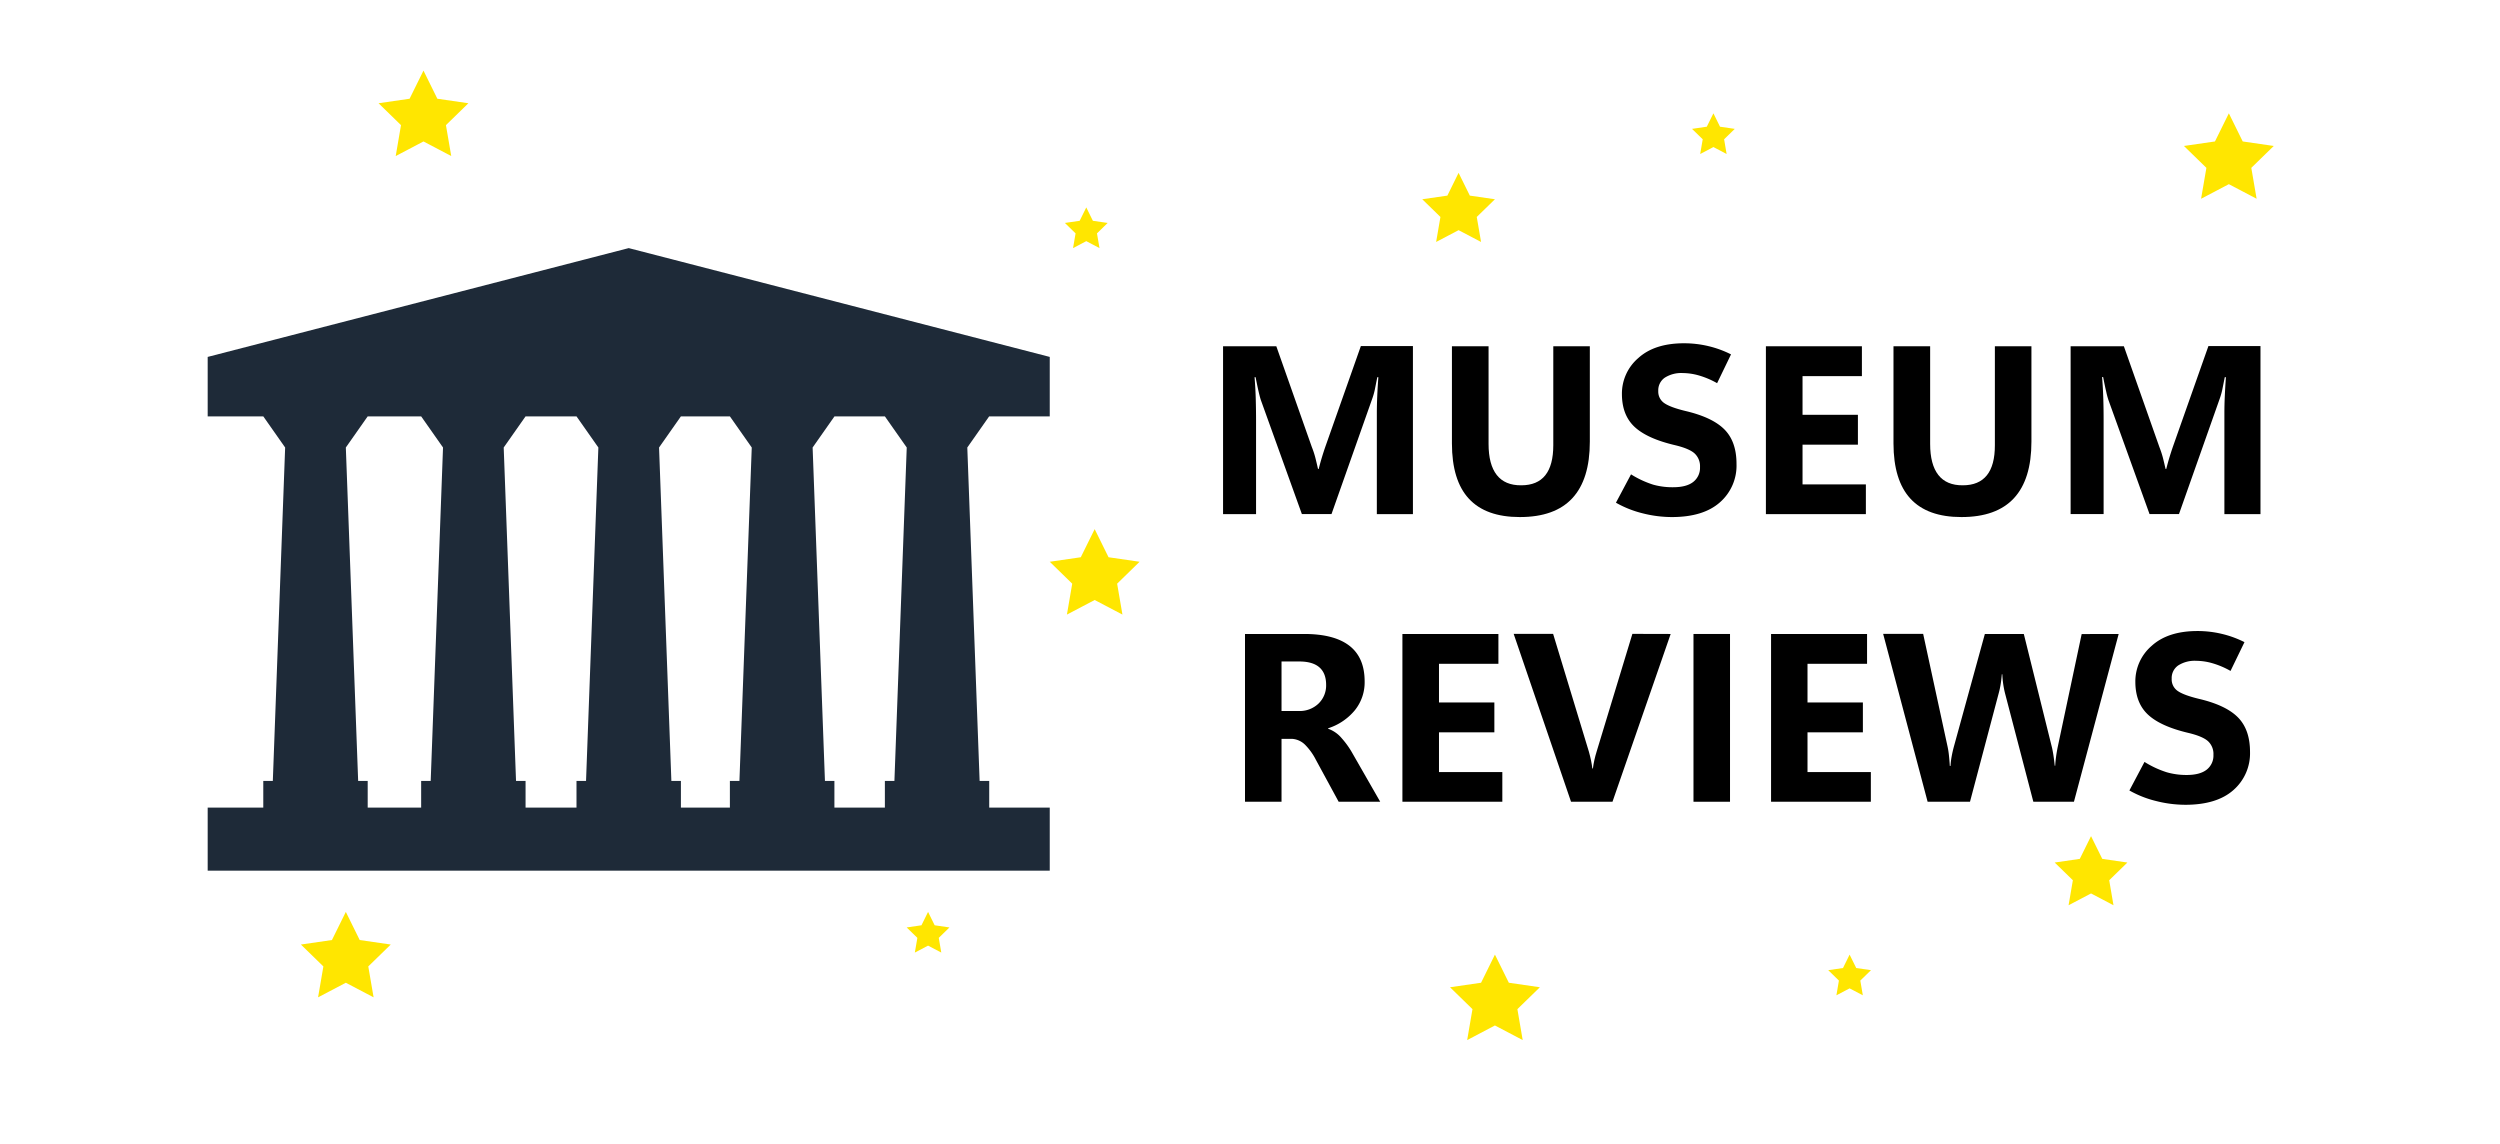 <svg xmlns="http://www.w3.org/2000/svg" viewBox="0 0 969.76 443.65"><defs><style>.cls-1{fill:#fff;}.cls-2{fill:#1e2a38;}.cls-3{fill:#ffe600;}</style></defs><g id="Layer_2" data-name="Layer 2"><g id="Layer_1-2" data-name="Layer 1"><rect class="cls-1" width="969.76" height="443.65"/><path class="cls-2" d="M407.2,161.51V138.45L243.88,96.24,80.56,138.45v23.06h21.57l8.48,12.08-4.78,129.34h-3.7v10.34H80.56v24.47H407.2V313.27H383.72V302.93H380l-4.78-129.34,8.48-12.08ZM142.63,313.27V302.93h-3.7l-4.78-129.34,8.48-12.08h20.74l8.48,12.08-4.78,129.34h-3.7v10.34Zm61.24,0V302.93h-3.7l-4.78-129.34,8.48-12.08h19.76l8.48,12.08-4.78,129.34h-3.7v10.34Zm60.26,0V302.93h-3.7l-4.78-129.34,8.48-12.08h19l8.48,12.08-4.78,129.34h-3.7v10.34Zm59.54,0V302.93H320l-4.78-129.34,8.48-12.08h19.55l8.48,12.08-4.78,129.34h-3.7v10.34Z"/><path d="M548.08,199.44h-14V160.2c0-2.09.06-4.3.16-6.63s.25-4.75.43-7.26h-.41q-.59,2.94-1,5a27.08,27.08,0,0,1-1,3.45l-15.76,44.64H505L489.1,155.21c-.21-.61-.49-1.65-.84-3.14s-.75-3.4-1.21-5.76h-.4c.24,3.05.4,6,.47,8.74s.11,5.38.11,7.83v36.56h-12.8V134.32h20.66l13.76,39.05a34.34,34.34,0,0,1,1.41,4.31c.36,1.43.69,2.84,1,4.23h.27c.42-1.67.85-3.22,1.29-4.66s.87-2.76,1.3-4l13.76-39h20.2Z"/><path d="M616.7,171.33q0,14.61-6.79,21.93t-20.37,7.31q-13.17,0-19.75-7.11T563.21,172V134.32h14.21v37.87q0,8,3.18,12.06t9.49,4q6.23,0,9.33-3.88t3.11-11.65V134.32H616.7Z"/><path d="M626.83,195,632.68,184a37.35,37.35,0,0,0,8.59,4A27.58,27.58,0,0,0,649,189q5.22,0,7.83-2.07a6.91,6.91,0,0,0,2.61-5.74,6.76,6.76,0,0,0-2.09-5.29q-2.08-1.89-7.58-3.21-10.82-2.53-15.71-7.1t-4.91-12.69a18.15,18.15,0,0,1,6.34-14q6.33-5.75,17.77-5.74a40.42,40.42,0,0,1,9.38,1.09,39.57,39.57,0,0,1,8.83,3.22l-5.4,11.17a32.47,32.47,0,0,0-7.06-3,23.37,23.37,0,0,0-6.24-.93,11.91,11.91,0,0,0-7,1.8,5.93,5.93,0,0,0-2.52,5.15,5.39,5.39,0,0,0,2.29,4.68q2.29,1.63,8.24,3.08,10.5,2.46,15.17,7.2T673.6,180a18.9,18.9,0,0,1-6.45,14.87q-6.45,5.7-18.66,5.7a46.21,46.21,0,0,1-11.29-1.45A40.29,40.29,0,0,1,626.83,195Z"/><path d="M723.78,199.44H685V134.32h37.24V145.9H699.21v15h21.48v11.58H699.21V187.9h24.57Z"/><path d="M788,171.33q0,14.61-6.79,21.93t-20.37,7.31q-13.17,0-19.75-7.11T734.49,172V134.32h14.22v37.87q0,8,3.18,12.06t9.49,4q6.21,0,9.33-3.88t3.11-11.65V134.32H788Z"/><path d="M876.85,199.44h-14V160.2q0-3.13.16-6.63t.43-7.26H863q-.59,2.94-1,5a27.08,27.08,0,0,1-1,3.45l-15.76,44.64H833.81l-15.94-44.23a30.3,30.3,0,0,1-.84-3.14q-.53-2.22-1.21-5.76h-.41c.25,3.05.4,6,.48,8.74s.11,5.38.11,7.83v36.56H803.2V134.32h20.66l13.76,39.05a38,38,0,0,1,1.41,4.31c.36,1.43.69,2.84,1,4.23h.27c.42-1.67.85-3.22,1.29-4.66s.87-2.76,1.3-4l13.76-39h20.2Z"/><path d="M535.39,311H519.27l-8.81-16.22a23.14,23.14,0,0,0-4.27-5.94,7.9,7.9,0,0,0-4.9-2.23h-4.18V311H482.94V245.92h22.94q11.67,0,17.57,4.58t5.9,13.81a17.24,17.24,0,0,1-3.79,11.19,22.24,22.24,0,0,1-10.37,7v.18a12.19,12.19,0,0,1,5.29,3.71,33.06,33.06,0,0,1,4.2,5.92Zm-38.28-54.41v19.21h6.63a10.53,10.53,0,0,0,7.74-2.9,9.75,9.75,0,0,0,2.93-7.22q0-4.5-2.59-6.79t-7.81-2.3Z"/><path d="M582.76,311H544V245.92h37.24V257.5H558.19v15h21.48v11.58H558.19V299.5h24.57Z"/><path d="M648.06,245.92,625.49,311H609.41l-22.25-65.12h15.3l13.9,45.77c.33,1.18.6,2.31.82,3.38s.38,2.1.5,3.07h.22c.12-1,.31-2.1.55-3.2s.54-2.25.91-3.43l13.85-45.59Z"/><path d="M671.08,311H656.91V245.92h14.17Z"/><path d="M725.71,311H687V245.92h37.24V257.5H701.14v15h21.48v11.58H701.14V299.5h24.57Z"/><path d="M821.84,245.92,804.49,311H788.74l-11-42.14c-.27-1.09-.5-2.25-.68-3.48a38.23,38.23,0,0,1-.36-3.84h-.18c-.13,1.49-.28,2.83-.48,4a31.48,31.48,0,0,1-.7,3.25L764.17,311H747.73l-17.25-65.12H746l9.49,43.82A31.53,31.53,0,0,1,756,293c.13,1.23.25,2.6.34,4.11h.27a30.21,30.21,0,0,1,.43-3.61c.23-1.25.52-2.56.89-3.92l12-43.64h15.12L796,290.1c.18.79.36,1.77.54,2.93s.35,2.49.5,4h.18c.06-1.15.18-2.32.34-3.52s.37-2.41.62-3.65l9.31-43.91Z"/><path d="M826,306.63l5.86-11.08a37.5,37.5,0,0,0,8.58,4,27.58,27.58,0,0,0,7.72,1.07q5.22,0,7.83-2.07a6.91,6.91,0,0,0,2.61-5.74,6.73,6.73,0,0,0-2.09-5.29q-2.09-1.89-7.58-3.21-10.82-2.54-15.71-7.1t-4.91-12.69a18.18,18.18,0,0,1,6.34-14q6.33-5.74,17.78-5.74a40.34,40.34,0,0,1,9.37,1.09,39.65,39.65,0,0,1,8.84,3.22l-5.41,11.17a32.27,32.27,0,0,0-7.06-3,23.32,23.32,0,0,0-6.24-.93,11.91,11.91,0,0,0-7,1.8,5.93,5.93,0,0,0-2.52,5.15A5.42,5.42,0,0,0,844.7,268q2.29,1.63,8.25,3.08,10.49,2.46,15.16,7.2t4.68,13.33a18.9,18.9,0,0,1-6.45,14.87q-6.45,5.7-18.66,5.7a46.27,46.27,0,0,1-11.29-1.45A40.43,40.43,0,0,1,826,306.63Z"/><polygon class="cls-3" points="164.27 27.39 169.65 38.3 181.69 40.05 172.98 48.54 175.04 60.53 164.27 54.87 153.5 60.53 155.55 48.54 146.84 40.05 158.88 38.3 164.27 27.39"/><polygon class="cls-3" points="421.37 80.46 423.93 85.65 429.67 86.48 425.52 90.53 426.5 96.24 421.37 93.54 416.24 96.24 417.22 90.53 413.07 86.48 418.81 85.65 421.37 80.46"/><polygon class="cls-3" points="134.15 353.73 139.53 364.64 151.57 366.39 142.86 374.88 144.92 386.87 134.15 381.21 123.38 386.87 125.44 374.88 116.72 366.39 128.76 364.64 134.15 353.73"/><polygon class="cls-3" points="664.64 43.96 667.2 49.15 672.93 49.99 668.79 54.03 669.76 59.74 664.64 57.04 659.51 59.74 660.49 54.03 656.34 49.99 662.07 49.15 664.64 43.96"/><polygon class="cls-3" points="811.12 324.34 815.48 333.16 825.22 334.58 818.17 341.45 819.83 351.15 811.12 346.57 802.41 351.15 804.07 341.45 797.02 334.58 806.76 333.16 811.12 324.34"/><polygon class="cls-3" points="579.89 370.3 585.28 381.21 597.32 382.96 588.6 391.45 590.66 403.45 579.89 397.78 569.12 403.45 571.18 391.45 562.47 382.96 574.51 381.21 579.89 370.3"/><polygon class="cls-3" points="864.58 43.96 869.96 54.87 882 56.62 873.29 65.11 875.35 77.1 864.58 71.44 853.81 77.1 855.87 65.11 847.15 56.62 859.19 54.87 864.58 43.96"/><polygon class="cls-3" points="360 353.73 362.56 358.92 368.3 359.76 364.15 363.8 365.13 369.51 360 366.81 354.87 369.51 355.85 363.8 351.7 359.76 357.44 358.92 360 353.73"/><polygon class="cls-3" points="424.63 205.25 430.01 216.16 442.05 217.91 433.34 226.41 435.4 238.4 424.63 232.74 413.86 238.4 415.92 226.41 407.2 217.91 419.24 216.16 424.63 205.25"/><polygon class="cls-3" points="565.79 67.05 570.15 75.88 579.89 77.29 572.84 84.16 574.51 93.86 565.79 89.28 557.08 93.86 558.75 84.16 551.7 77.29 561.44 75.88 565.79 67.05"/><polygon class="cls-3" points="717.47 370.3 720.04 375.5 725.77 376.33 721.62 380.37 722.6 386.08 717.47 383.39 712.35 386.08 713.32 380.37 709.18 376.33 714.91 375.5 717.47 370.3"/></g></g></svg>